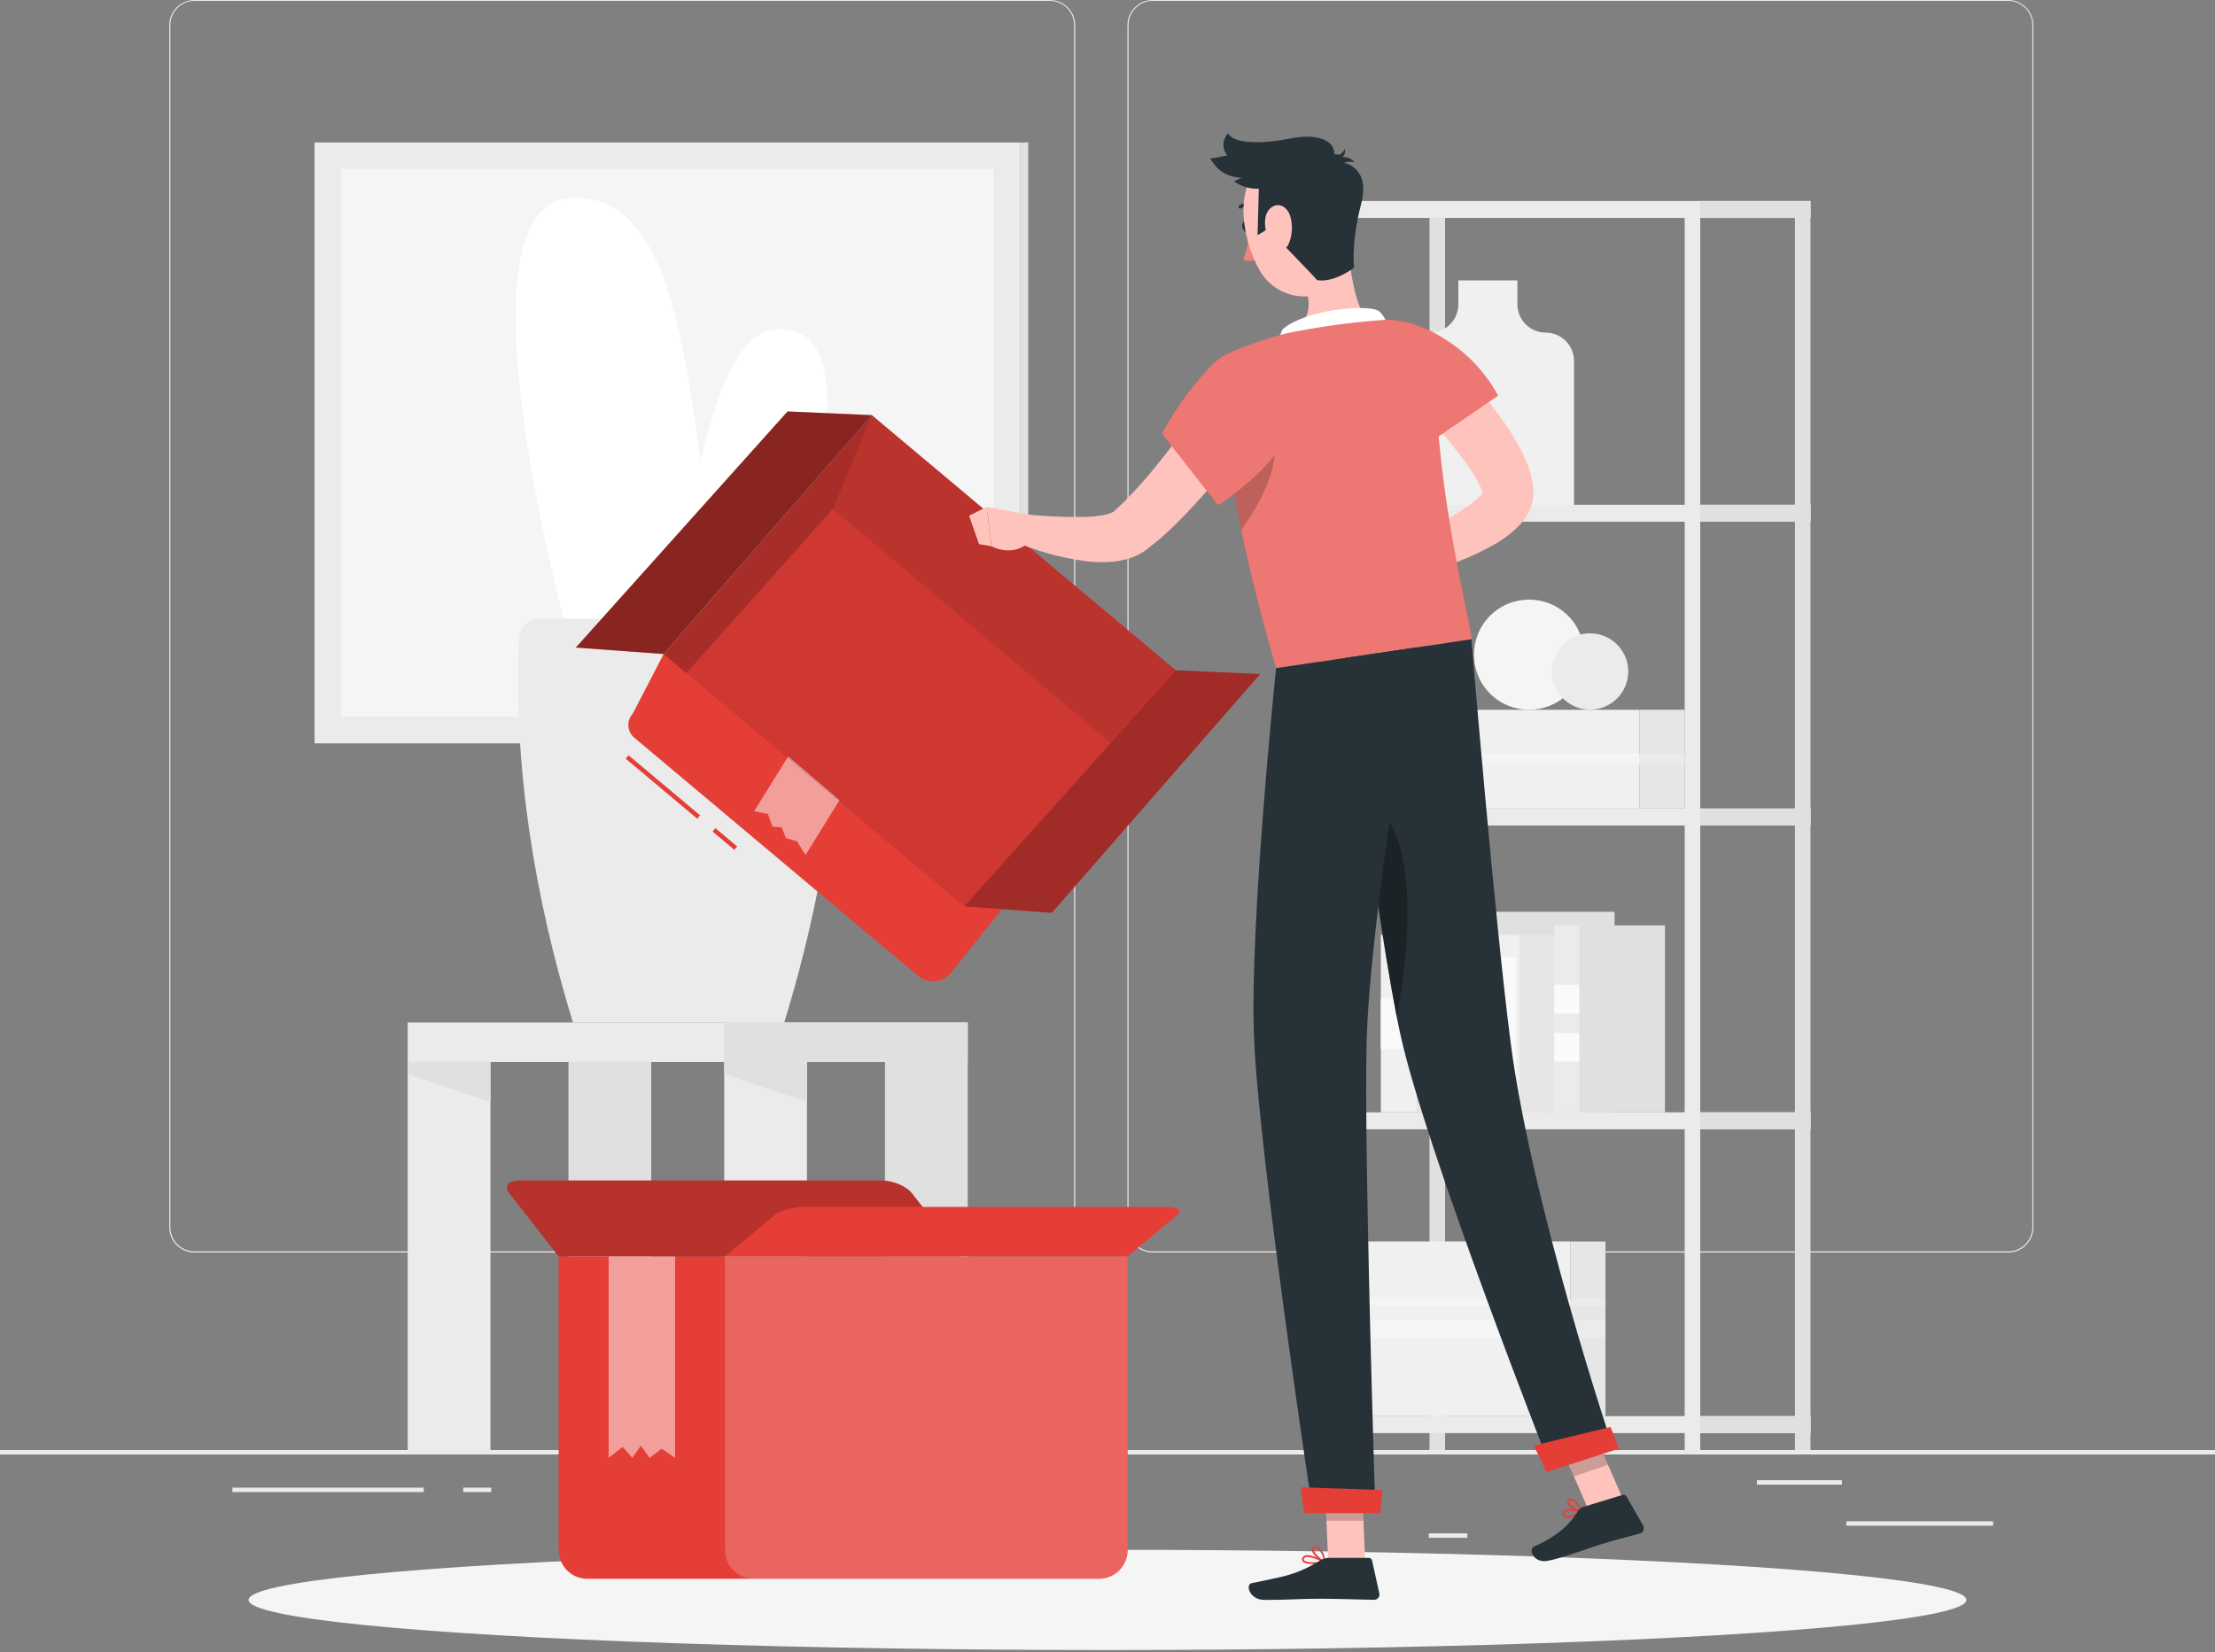 <?xml version="1.0" encoding="UTF-8"?>
<svg width="500px" height="373px" viewBox="0 0 500 373" version="1.1" xmlns="http://www.w3.org/2000/svg" xmlns:xlink="http://www.w3.org/1999/xlink">
    <rect x="0" y="0" width="500" height="373" fill="#808080" stroke="none"/>
    <!-- Generator: Sketch 64 (93537) - https://sketch.com -->
    <title>minimum order)</title>
    <desc>Created with Sketch.</desc>
    <g id="z" stroke="none" stroke-width="1" fill="none" fill-rule="evenodd">
        <g id="minimum-order)">
            <g id="freepik--background-complete--inject-49" fill-rule="nonzero">
                <rect id="Rectangle" fill="#EBEBEB" x="0" y="327.4" width="500" height="1"></rect>
                <rect id="Rectangle" fill="#EBEBEB" x="416.78" y="343.49" width="33.12" height="1"></rect>
                <rect id="Rectangle" fill="#EBEBEB" x="322.53" y="346.21" width="8.69" height="1"></rect>
                <rect id="Rectangle" fill="#EBEBEB" x="396.59" y="334.21" width="19.19" height="1"></rect>
                <rect id="Rectangle" fill="#EBEBEB" x="52.46" y="335.89" width="43.19" height="1"></rect>
                <rect id="Rectangle" fill="#EBEBEB" x="104.56" y="335.89" width="6.33" height="1"></rect>
                <rect id="Rectangle" fill="#EBEBEB" x="131.47" y="340.11" width="93.68" height="1"></rect>
                <path d="M237,282.8 L43.91,282.8 C40.76,282.794 38.21,280.24 38.21,277.09 L38.21,5.66 C38.237,2.53 40.78,0.005 43.91,1.42108547e-14 L237,1.42108547e-14 C240.154,1.42108547e-14 242.71,2.556 242.71,5.71 L242.71,277.09 C242.71,280.244 240.154,282.8 237,282.8 Z M43.91,0.2 C40.898,0.206 38.46,2.648 38.46,5.66 L38.46,277.09 C38.46,280.102 40.898,282.544 43.91,282.55 L237,282.55 C240.013,282.544 242.454,280.103 242.46,277.09 L242.46,5.66 C242.454,2.647 240.013,0.206 237,0.2 L43.91,0.2 Z" id="Shape" fill="#EBEBEB"></path>
                <path d="M453.31,282.8 L260.21,282.8 C257.059,282.794 254.506,280.241 254.5,277.09 L254.5,5.66 C254.533,2.528 257.078,0.005 260.21,-7.10542736e-15 L453.31,-7.10542736e-15 C456.436,0.011 458.973,2.534 459,5.66 L459,277.09 C459,280.236 456.456,282.789 453.31,282.8 Z M260.21,0.2 C257.197,0.206 254.756,2.647 254.75,5.66 L254.75,277.09 C254.756,280.103 257.197,282.544 260.21,282.55 L453.31,282.55 C456.323,282.544 458.764,280.103 458.77,277.09 L458.77,5.66 C458.764,2.647 456.323,0.206 453.31,0.2 L260.21,0.2 Z" id="Shape" fill="#EBEBEB"></path>
                <rect id="Rectangle" fill="#EBEBEB" x="92.03" y="230.87" width="126.42" height="8.92"></rect>
                <rect id="Rectangle" fill="#E0E0E0" x="163.48" y="230.87" width="54.97" height="8.92"></rect>
                <rect id="Rectangle" fill="#EBEBEB" x="92.03" y="239.79" width="18.68" height="87.61"></rect>
                <polygon id="Path" fill="#E0E0E0" points="110.71 248.83 92.03 242.47 92.03 239.79 110.71 239.79"></polygon>
                <rect id="Rectangle" fill="#E0E0E0" x="199.77" y="239.79" width="18.68" height="87.61"></rect>
                <rect id="Rectangle" fill="#EBEBEB" x="163.48" y="239.79" width="18.68" height="87.61"></rect>
                <polygon id="Path" fill="#E0E0E0" points="182.15 248.83 163.48 242.47 163.48 239.79 182.15 239.79"></polygon>
                <rect id="Rectangle" fill="#E0E0E0" x="128.32" y="239.79" width="18.68" height="87.61"></rect>
                <rect id="Rectangle" fill="#EBEBEB" x="71" y="32.17" width="159.33" height="135.67"></rect>
                <rect id="Rectangle" fill="#E0E0E0" transform="translate(231.22, 99.995) rotate(180) translate(-231.22, -99.995) " x="230.33" y="32.16" width="1.78" height="135.67"></rect>
                <rect id="Rectangle" fill="#F5F5F5" transform="translate(150.675, 99.995) rotate(90) translate(-150.675, -99.995) " x="88.84" y="26.33" width="123.67" height="147.33"></rect>
                <path d="M148.89,143.06 C157.89,113.06 160.39,68.81 179.53,74.91 C198.67,81.01 173.6,146.44 173.6,146.44 L148.89,143.06 Z" id="Path" fill="#FFFFFF"></path>
                <path d="M164.35,144.55 C155.19,101.07 157.5,43.35 129.04,44.67 C100.58,45.99 129.04,146.44 129.04,146.44 L164.35,144.55 Z" id="Path" fill="#FFFFFF"></path>
                <path d="M184.46,139.67 L122.15,139.67 C119.505,139.585 117.28,141.636 117.15,144.28 C115.88,172.98 120.58,202.28 129.33,230.87 L177.04,230.87 C185.79,202.23 190.49,172.98 189.22,144.28 C189.119,141.719 187.023,139.689 184.46,139.67 Z" id="Path" fill="#EBEBEB"></path>
                <rect id="Rectangle" fill="#E0E0E0" x="322.69" y="47.3" width="3.51" height="280.1"></rect>
                <rect id="Rectangle" fill="#E0E0E0" x="405.18" y="47.3" width="3.51" height="280.1"></rect>
                <rect id="Rectangle" fill="#EBEBEB" x="297.8" y="47.3" width="3.51" height="280.1"></rect>
                <rect id="Rectangle" fill="#EBEBEB" x="380.29" y="47.3" width="3.51" height="280.1"></rect>
                <rect id="Rectangle" fill="#EBEBEB" x="297.8" y="45.38" width="110.89" height="3.83"></rect>
                <rect id="Rectangle" fill="#EBEBEB" x="297.8" y="113.97" width="110.89" height="3.83"></rect>
                <rect id="Rectangle" fill="#EBEBEB" x="297.8" y="182.56" width="110.89" height="3.83"></rect>
                <rect id="Rectangle" fill="#EBEBEB" x="297.8" y="251.15" width="110.89" height="3.83"></rect>
                <rect id="Rectangle" fill="#EBEBEB" x="297.8" y="319.74" width="110.89" height="3.83"></rect>
                <rect id="Rectangle" fill="#E0E0E0" x="383.8" y="45.38" width="24.89" height="3.83"></rect>
                <rect id="Rectangle" fill="#E0E0E0" x="383.8" y="113.97" width="24.89" height="3.83"></rect>
                <rect id="Rectangle" fill="#E0E0E0" x="383.8" y="182.56" width="24.89" height="3.83"></rect>
                <rect id="Rectangle" fill="#E0E0E0" x="383.8" y="251.15" width="24.89" height="3.83"></rect>
                <rect id="Rectangle" fill="#E0E0E0" x="383.8" y="319.74" width="24.89" height="3.83"></rect>
                <path d="M342.53,68.71 L342.53,63.31 L329.2,63.31 L329.2,68.71 C329.2,72.235 326.345,75.094 322.82,75.1 L322.82,75.1 C319.295,75.1 316.436,77.955 316.43,81.48 L316.43,114 L355.31,114 L355.31,81.48 C355.304,77.955 352.445,75.1 348.92,75.1 L348.92,75.1 C345.391,75.1 342.53,72.239 342.53,68.71 L342.53,68.71 Z" id="Path" fill="#F0F0F0"></path>
                <rect id="Rectangle" fill="#F0F0F0" x="311.7" y="160.26" width="58.42" height="22.31"></rect>
                <rect id="Rectangle" fill="#E6E6E6" transform="translate(375.205, 171.405) rotate(180) translate(-375.205, -171.405) " x="370.12" y="160.25" width="10.17" height="22.31"></rect>
                <rect id="Rectangle" fill="#EBEBEB" transform="translate(375.205, 171.41) rotate(180) translate(-375.205, -171.41) " x="370.12" y="170.18" width="10.17" height="2.46"></rect>
                <rect id="Rectangle" fill="#F5F5F5" x="311.7" y="170.18" width="58.42" height="2.46"></rect>
                <rect id="Rectangle" fill="#F0F0F0" x="308.84" y="280.3" width="45.63" height="39.44"></rect>
                <rect id="Rectangle" fill="#E6E6E6" transform="translate(358.44, 300.03) rotate(180) translate(-358.44, -300.03) " x="354.47" y="280.31" width="7.94" height="39.44"></rect>
                <rect id="Rectangle" fill="#EBEBEB" transform="translate(358.44, 300.025) rotate(180) translate(-358.44, -300.025) " x="354.47" y="297.85" width="7.94" height="4.35"></rect>
                <rect id="Rectangle" fill="#F5F5F5" x="308.84" y="297.85" width="45.63" height="4.35"></rect>
                <rect id="Rectangle" fill="#EBEBEB" transform="translate(358.44, 294.025) rotate(180) translate(-358.44, -294.025) " x="354.47" y="293.25" width="7.94" height="1.55"></rect>
                <rect id="Rectangle" fill="#F5F5F5" x="308.84" y="293.25" width="45.63" height="1.55"></rect>
                <rect id="Rectangle" fill="#F0F0F0" x="311.7" y="211.05" width="8.26" height="40.1"></rect>
                <rect id="Rectangle" fill="#FAFAFA" x="311.7" y="225.34" width="8.26" height="11.52"></rect>
                <rect id="Rectangle" fill="#E6E6E6" transform="translate(334.01, 231.11) rotate(180) translate(-334.01, -231.11) " x="319.96" y="211.06" width="28.1" height="40.1"></rect>
                <rect id="Rectangle" fill="#EBEBEB" x="323.39" y="205.87" width="9.33" height="45.28"></rect>
                <rect id="Rectangle" fill="#FAFAFA" x="323.39" y="220.26" width="9.33" height="6.97"></rect>
                <rect id="Rectangle" fill="#FAFAFA" x="323.39" y="231.9" width="9.33" height="6.97"></rect>
                <rect id="Rectangle" fill="#E0E0E0" transform="translate(348.595, 228.51) rotate(180) translate(-348.595, -228.51) " x="332.73" y="205.87" width="31.73" height="45.28"></rect>
                <rect id="Rectangle" fill="#F0F0F0" x="338.08" y="211.05" width="5.03" height="40.1"></rect>
                <rect id="Rectangle" fill="#FAFAFA" x="338.94" y="216.13" width="3.3" height="29.94"></rect>
                <rect id="Rectangle" fill="#E6E6E6" transform="translate(351.645, 231.11) rotate(180) translate(-351.645, -231.11) " x="343.1" y="211.06" width="17.09" height="40.1"></rect>
                <rect id="Rectangle" fill="#EBEBEB" x="350.86" y="208.94" width="5.68" height="42.21"></rect>
                <rect id="Rectangle" fill="#FAFAFA" x="350.86" y="222.35" width="5.68" height="6.5"></rect>
                <rect id="Rectangle" fill="#FAFAFA" x="350.86" y="233.21" width="5.68" height="6.5"></rect>
                <rect id="Rectangle" fill="#E0E0E0" transform="translate(366.19, 230.045) rotate(180) translate(-366.19, -230.045) " x="356.54" y="208.94" width="19.3" height="42.21"></rect>
                <circle id="Oval" fill="#F5F5F5" transform="translate(345.16, 147.82) rotate(-45) translate(-345.16, -147.82) " cx="345.16" cy="147.82" r="12.44"></circle>
                <circle id="Oval" fill="#EBEBEB" transform="translate(358.93, 151.612) rotate(-9.22) translate(-358.93, -151.612) " cx="358.93" cy="151.612" r="8.62"></circle>
            </g>
            <g id="freepik--Shadow--inject-49" transform="translate(56, 349)" fill="#F5F5F5" fill-rule="nonzero">
                <ellipse id="freepik--path--inject-49" cx="194" cy="12.24" rx="193.89" ry="11.32"></ellipse>
            </g>
            <g id="freepik--Box--inject-49" transform="translate(114, 266)" fill-rule="nonzero">
                <path d="M12.11,17.69 L140.55,17.69 L140.55,84 C140.55,85.716 139.868,87.362 138.655,88.575 C137.442,89.788 135.796,90.47 134.08,90.47 L18.58,90.47 C16.864,90.47 15.218,89.788 14.005,88.575 C12.792,87.362 12.11,85.716 12.11,84 L12.11,17.69 Z" id="Path" fill="#E53E37"></path>
                <path d="M12.11,17.69 L103,17.69 L91.82,3.38 C90.59,1.81 87.55,0.54 85.02,0.54 L3.28,0.54 C0.76,0.54 -0.3,1.81 0.93,3.38 L12.11,17.69 Z" id="Path" fill="#E53E37"></path>
                <path d="M12.11,17.69 L103,17.69 L91.82,3.38 C90.59,1.81 87.55,0.54 85.02,0.54 L3.28,0.54 C0.76,0.54 -0.3,1.81 0.93,3.38 L12.11,17.69 Z" id="Path" fill="#000000" opacity="0.2"></path>
                <path d="M140.55,17.69 L49.67,17.69 L60.85,8.36 C62.08,7.36 65.12,6.51 67.65,6.51 L149.38,6.51 C151.91,6.51 152.96,7.34 151.73,8.36 L140.55,17.69 Z" id="Path" fill="#E53E37"></path>
                <path d="M49.67,17.69 L140.55,17.69 L140.55,84 C140.55,85.716 139.868,87.362 138.655,88.575 C137.442,89.788 135.796,90.47 134.08,90.47 L56.14,90.47 C54.424,90.47 52.778,89.788 51.565,88.575 C50.352,87.362 49.67,85.716 49.67,84 L49.67,17.69 Z" id="Path" fill="#FFFFFF" opacity="0.2"></path>
                <polygon id="Path" fill="#FFFFFF" opacity="0.5" points="23.39 17.69 23.39 63.17 26.53 60.69 28.74 63.17 30.66 60.41 32.63 63.17 35.37 61.1 38.39 63.17 38.39 17.69"></polygon>
            </g>
            <g id="freepik--Character--inject-49" transform="translate(129, 30)">
                <line x1="28.72" y1="154.48" x2="12.57" y2="140.92" id="Path" stroke="#E53E37"></line>
                <line x1="37.09" y1="161.51" x2="32.17" y2="157.37" id="Path" stroke="#E53E37"></line>
                <path d="M85.47,189.89 L138.75,123.3 L67.81,63.74 L20.81,117.67 L13.81,131.16 C13.107,131.934 12.759,132.966 12.848,134.007 C12.937,135.049 13.456,136.007 14.28,136.65 L78.28,190.39 C80.439,192.129 83.573,191.911 85.47,189.89 Z" id="Path" fill="#E53E37" fill-rule="nonzero"></path>
                <polygon id="Path" fill="#FFFFFF" fill-rule="nonzero" opacity="0.5" points="48.93 140.78 41.26 153.13 44.35 153.8 45.4 156.66 47.45 156.78 48.4 159.23 50.91 159.96 52.84 163.03 60.51 150.68"></polygon>
                <polygon id="Path" fill="#000000" fill-rule="nonzero" opacity="0.1" points="136.43 121.35 88.65 174.65 20.78 117.67 67.81 63.74"></polygon>
                <polygon id="Path" fill="#E53E37" fill-rule="nonzero" points="136.43 121.35 88.65 174.65 108.43 176.11 155.47 122.18"></polygon>
                <polygon id="Path" fill="#000000" fill-rule="nonzero" opacity="0.3" points="136.43 121.35 88.65 174.65 108.43 176.11 155.47 122.18"></polygon>
                <polygon id="Path" fill="#E53E37" fill-rule="nonzero" points="48.78 62.9 0.99 116.21 20.78 117.67 67.81 63.74"></polygon>
                <polygon id="Path" fill="#000000" fill-rule="nonzero" opacity="0.4" points="48.78 62.9 0.99 116.21 20.78 117.67 67.81 63.74"></polygon>
                <polygon id="Path" fill="#000000" fill-rule="nonzero" opacity="0.1" points="121.72 137.76 136.43 121.35 67.81 63.74 59.03 84.9"></polygon>
                <polygon id="Path" fill="#000000" fill-rule="nonzero" opacity="0.2" points="20.78 117.67 67.81 63.74 59.03 84.9 25.91 121.98"></polygon>
                <path d="M153,21 C153.19,21.64 153,22.27 152.58,22.39 C152.16,22.51 151.67,22.09 151.48,21.45 C151.29,20.81 151.48,20.18 151.9,20.05 C152.32,19.92 152.82,20.36 153,21 Z" id="Path" fill="#263238" fill-rule="nonzero"></path>
                <path d="M153.07,22.26 C152.881,24.46 152.39,26.624 151.61,28.69 C152.692,29.065 153.885,28.945 154.87,28.36 L153.07,22.26 Z" id="Path" fill="#ED847E" fill-rule="nonzero"></path>
                <path d="M154.33,16.73 C154.415,16.681 154.479,16.603 154.51,16.51 C154.548,16.412 154.544,16.303 154.498,16.208 C154.453,16.113 154.37,16.042 154.27,16.01 C153.081,15.554 151.745,15.707 150.69,16.42 C150.55,16.562 150.536,16.785 150.657,16.943 C150.777,17.102 150.996,17.147 151.17,17.05 L151.17,17.05 C152.013,16.497 153.07,16.385 154.01,16.75 C154.115,16.788 154.231,16.781 154.33,16.73 L154.33,16.73 Z" id="Path" fill="#263238" fill-rule="nonzero"></path>
                <path d="M175.24,25.28 C175.68,30.58 176.99,40.28 180.12,42.52 C180.12,42.52 179.38,48.89 168.12,50.52 C155.78,52.34 161.32,45.26 161.32,45.26 C167.81,42.66 166.9,37.69 165.04,33.17 L169.8,27.71 C171.63,25.69 175,22.57 175.24,25.28 Z" id="Path" fill="#FFC3BD" fill-rule="nonzero"></path>
                <path d="M184.15,45.11 C185.15,44.2 183.15,40.56 181.92,40.05 C178.7,38.7 165.53,40.05 160.58,44.3 C159.748,45.724 159.605,47.448 160.19,48.99 L184.15,45.11 Z" id="Path" fill="#FFFFFF" fill-rule="nonzero"></path>
                <path d="M226.09,312.41 C225.433,312.709 224.683,312.731 224.01,312.47 C223.74,312.256 223.632,311.897 223.74,311.57 C223.794,311.305 223.962,311.078 224.2,310.95 C225.28,310.32 227.95,311.15 228.06,311.19 C228.135,311.21 228.19,311.273 228.2,311.35 C228.211,311.431 228.171,311.51 228.1,311.55 C227.461,311.904 226.787,312.192 226.09,312.41 L226.09,312.41 Z M224.63,311.19 L224.4,311.29 C224.262,311.365 224.163,311.496 224.13,311.65 C224.06,312.01 224.2,312.12 224.24,312.15 C224.72,312.49 226.35,312 227.48,311.43 C226.559,311.141 225.586,311.059 224.63,311.19 Z" id="Shape" fill="#E53E37" fill-rule="nonzero"></path>
                <path d="M228.06,311.56 C228.027,311.57 227.993,311.57 227.96,311.56 C226.96,311.36 224.87,310.11 224.76,309.17 C224.728,308.865 224.916,308.579 225.21,308.49 C225.49,308.365 225.81,308.365 226.09,308.49 C227.25,308.97 228.15,311.21 228.18,311.3 C228.22,311.361 228.22,311.439 228.18,311.5 C228.152,311.538 228.107,311.56 228.06,311.56 Z M225.46,308.83 C225.431,308.821 225.399,308.821 225.37,308.83 C225.14,308.93 225.15,309.05 225.16,309.1 C225.22,309.66 226.64,310.67 227.65,311.04 C227.35,310.39 226.65,309.13 225.94,308.83 C225.785,308.771 225.615,308.771 225.46,308.83 L225.46,308.83 Z" id="Shape" fill="#E53E37" fill-rule="nonzero"></path>
                <path d="M167.48,323.15 C166.41,323.15 165.38,323 165.03,322.52 C164.846,322.263 164.846,321.917 165.03,321.66 C165.165,321.426 165.388,321.257 165.65,321.19 C167.04,320.82 169.96,322.48 170.08,322.55 C170.156,322.587 170.199,322.669 170.185,322.753 C170.171,322.836 170.104,322.9 170.02,322.91 C169.182,323.066 168.332,323.147 167.48,323.15 Z M166.16,321.53 C166.031,321.525 165.903,321.542 165.78,321.58 C165.62,321.616 165.48,321.713 165.39,321.85 C165.25,322.1 165.3,322.22 165.39,322.29 C165.78,322.83 167.89,322.84 169.39,322.62 C168.394,322.051 167.297,321.681 166.16,321.53 Z" id="Shape" fill="#E53E37" fill-rule="nonzero"></path>
                <path d="M170,322.92 L169.92,322.92 C168.92,322.47 166.92,320.66 167.07,319.72 C167.07,319.5 167.27,319.22 167.81,319.17 C168.205,319.126 168.6,319.249 168.9,319.51 C169.97,320.38 170.19,322.63 170.2,322.72 C170.211,322.791 170.18,322.861 170.12,322.9 C170.083,322.92 170.041,322.927 170,322.92 L170,322.92 Z M168,319.54 L167.88,319.54 C167.52,319.54 167.5,319.72 167.49,319.76 C167.4,320.33 168.76,321.76 169.78,322.37 C169.693,321.416 169.308,320.513 168.68,319.79 C168.493,319.625 168.25,319.535 168,319.54 L168,319.54 Z" id="Shape" fill="#E53E37" fill-rule="nonzero"></path>
                <polygon id="Path" fill="#FFC3BD" fill-rule="nonzero" points="179.18 322.72 170.83 322.72 170 303.4 178.35 303.4"></polygon>
                <polygon id="Path" fill="#FFC3BD" fill-rule="nonzero" points="237.83 309.53 230.14 312.18 222.16 293.97 229.85 291.32"></polygon>
                <path d="M228.31,310.27 L237.31,307.52 C237.638,307.42 237.992,307.561 238.16,307.86 L241.91,314.46 C242.092,314.787 242.116,315.179 241.974,315.526 C241.832,315.872 241.54,316.135 241.18,316.24 C238.03,317.15 236.46,317.43 232.52,318.64 C230.09,319.38 223.97,321.7 220.52,322.39 C217.07,323.08 215.96,319.78 217.3,319.19 C223.3,316.54 225.76,313.53 227.19,311.19 C227.44,310.758 227.838,310.431 228.31,310.27 L228.31,310.27 Z" id="Path" fill="#263238" fill-rule="nonzero"></path>
                <path d="M170.89,321.75 L180,321.75 C180.339,321.755 180.632,321.99 180.71,322.32 L182.36,329.74 C182.443,330.103 182.355,330.483 182.12,330.772 C181.886,331.061 181.532,331.226 181.16,331.22 C177.87,331.17 173.16,330.97 168.99,330.97 C164.16,330.97 162.13,331.24 156.46,331.24 C153.04,331.24 152.09,327.78 153.52,327.46 C160.05,326.03 163.24,325.88 168.88,322.4 C169.478,322.004 170.173,321.779 170.89,321.75 L170.89,321.75 Z" id="Path" fill="#263238" fill-rule="nonzero"></path>
                <path d="M195.14,47.84 C197.57,50.07 199.67,52.3 201.85,54.63 C204.03,56.96 206.05,59.37 208.01,61.94 C210.057,64.551 211.915,67.305 213.57,70.18 C214.474,71.765 215.257,73.416 215.91,75.12 C216.08,75.59 216.25,76.04 216.39,76.55 C216.554,77.066 216.691,77.59 216.8,78.12 L216.97,78.95 L217.09,79.87 C217.202,80.713 217.202,81.567 217.09,82.41 C216.86,84.001 216.272,85.519 215.37,86.85 C214.712,87.822 213.939,88.711 213.07,89.5 C211.672,90.768 210.144,91.884 208.51,92.83 C205.633,94.476 202.622,95.878 199.51,97.02 C193.607,99.211 187.524,100.884 181.33,102.02 L179.58,96.02 C185.01,93.67 190.51,91.13 195.58,88.42 C198.048,87.125 200.424,85.662 202.69,84.04 C203.634,83.369 204.502,82.598 205.28,81.74 C205.516,81.486 205.715,81.2 205.87,80.89 C205.95,80.72 205.87,80.74 205.77,81.1 C205.7,81.77 205.71,81.25 205.55,80.89 C205.5,80.72 205.41,80.49 205.32,80.27 C205.23,80.05 205.12,79.8 205.01,79.56 C204.468,78.469 203.864,77.411 203.2,76.39 C201.655,74.097 199.986,71.89 198.2,69.78 C196.36,67.6 194.42,65.43 192.43,63.3 C190.44,61.17 188.35,59.02 186.43,57.04 L195.14,47.84 Z" id="Path" fill="#FFC3BD" fill-rule="nonzero"></path>
                <path d="M181.87,95.07 L174,97.45 L179.06,105.77 C179.06,105.77 183.71,103.85 184.74,99.9 L181.87,95.07 Z" id="Path" fill="#FFC3BD" fill-rule="nonzero"></path>
                <polygon id="Path" fill="#FFC3BD" fill-rule="nonzero" points="170.82 100.4 173.92 107.26 179.01 105.78 173.95 97.45"></polygon>
                <path d="M176.7,50.1 C175.95,58.1 192.87,70.48 192.87,70.48 L209.16,59.33 C206.331,54.113 202.196,49.72 197.16,46.58 C187.82,40.6 177.64,40.16 176.7,50.1 Z" id="Path" fill="#E53E37" fill-rule="nonzero"></path>
                <g id="Group" opacity="0.3" transform="translate(176, 42)" fill="#FFFFFF" fill-rule="nonzero">
                    <path d="M0.7,8.1 C-0.05,16.1 16.87,28.48 16.87,28.48 L33.16,17.33 C30.331,12.113 26.196,7.72 21.16,4.58 C11.82,-1.4 1.64,-1.84 0.7,8.1 Z" id="Path"></path>
                </g>
                <path d="M149,49.46 C149,49.46 141.69,60.68 159.05,120.86 L203.19,114.34 C202.57,108.24 195.19,81.63 194.94,52.54 C194.919,49.701 193.739,46.994 191.673,45.047 C189.607,43.1 186.835,42.083 184,42.23 C182.72,42.3 181.4,42.39 180.09,42.52 C173.789,43.082 167.525,44.007 161.33,45.29 C157.119,46.361 152.997,47.756 149,49.46 Z" id="Path" fill="#E53E37" fill-rule="nonzero"></path>
                <g id="Group" opacity="0.3" transform="translate(147, 42)" fill="#FFFFFF" fill-rule="nonzero">
                    <path d="M2,7.46 C2,7.46 -5.31,18.68 12.05,78.86 L56.19,72.34 C55.57,66.24 48.19,39.63 47.94,10.54 C47.919,7.701 46.739,4.994 44.673,3.047 C42.607,1.1 39.835,0.083 37,0.23 C35.72,0.3 34.4,0.39 33.09,0.52 C26.789,1.082 20.525,2.007 14.33,3.29 C10.119,4.361 5.997,5.756 2,7.46 Z" id="Path"></path>
                </g>
                <path d="M147.92,68.8 L148.07,68.63 L158.45,69.55 C160.03,76.25 154.25,85.39 151.2,89.63 C149.732,82.751 148.637,75.797 147.92,68.8 Z" id="Path" fill="#000000" fill-rule="nonzero" opacity="0.2"></path>
                <polygon id="Path" fill="#000000" fill-rule="nonzero" opacity="0.2" points="170 303.41 170.43 313.37 178.78 313.37 178.35 303.41"></polygon>
                <polygon id="Path" fill="#000000" fill-rule="nonzero" opacity="0.2" points="229.85 291.32 222.16 293.97 226.28 303.36 233.97 300.71"></polygon>
                <path d="M174.15,13.32 C175.99,21.39 177.47,26.02 174.66,31.32 C170.44,39.21 159.58,38.45 155.37,31.09 C151.58,24.46 149.2,12.38 156.04,6.94 C159.088,4.493 163.183,3.795 166.869,5.093 C170.556,6.392 173.309,9.503 174.15,13.32 L174.15,13.32 Z" id="Path" fill="#FFC3BD" fill-rule="nonzero"></path>
                <path d="M157.94,21.23 L154.87,23.11 L155.16,12.61 C153.181,12.695 151.228,12.13 149.6,11 C150.71,9.94 167.99,3.89 173.38,4.94 C173.94,4.71 174.62,3.67 174.62,3.67 C174.62,3.67 174.83,4.98 173.92,5.48 C174.58,5.35 176.23,5.67 176.69,6.64 C175.933,6.433 175.129,6.479 174.4,6.77 C174.4,6.77 180.4,7.68 178.27,16 C175.88,25.17 176.67,30.44 176.67,30.44 C176.67,30.44 172.21,33.89 168.33,33.25 C164.19,28.69 158.21,23.21 157.94,21.23 Z" id="Path" fill="#263238" fill-rule="nonzero"></path>
                <path d="M152.06,10.17 C147.19,10.17 145.44,7.79 144.19,5.79 C147.69,5.42 154.98,3.17 160.39,2.79 C165.8,2.41 171.73,3.42 169.94,5.79 C168.15,8.16 152.06,10.17 152.06,10.17 Z" id="Path" fill="#263238" fill-rule="nonzero"></path>
                <path d="M153.13,8 C149.13,7.44 145.23,3.67 148.23,0.06 C149.34,2.71 156.83,2.4 162.15,1.29 C169.15,-0.17 174,2.19 171.52,6.96 C170.16,9.57 153.13,8 153.13,8 Z" id="Path" fill="#263238" fill-rule="nonzero"></path>
                <path d="M162.26,18.84 C162.832,20.815 162.741,22.922 162,24.84 C161,27.35 158.78,26.84 157.62,24.67 C156.62,22.67 155.86,19.04 157.56,17.23 C159.26,15.42 161.54,16.47 162.26,18.84 Z" id="Path" fill="#FFC3BD" fill-rule="nonzero"></path>
                <path d="M174.71,118.55 C174.71,118.55 181.87,179.5 187.07,203.38 C192.76,229.54 220.83,300.86 220.83,300.86 L234.83,296.02 C234.83,296.02 216.83,242.32 212.05,205.75 C208.38,177.67 203.15,114.34 203.15,114.34 L174.71,118.55 Z" id="Path" fill="#263238" fill-rule="nonzero"></path>
                <path d="M217.25,296.38 C217.18,296.38 220.12,302.38 220.12,302.38 L236.47,297.07 L234.55,292.19 L217.25,296.38 Z" id="Path" fill="#E53E37" fill-rule="nonzero"></path>
                <path d="M178.66,149.82 C180.9,166.76 183.77,186.82 186.29,199.63 C190,180 190.87,155.21 178.66,149.82 Z" id="Path" fill="#000000" fill-rule="nonzero" opacity="0.3"></path>
                <path d="M159.05,120.86 C159.05,120.86 153.11,178.12 154.05,203.56 C154.99,230.02 167.35,311.44 167.35,311.44 L181.48,311.44 C181.48,311.44 178.88,231.56 179.48,205.58 C180.17,177.25 190.79,116.17 190.79,116.17 L159.05,120.86 Z" id="Path" fill="#263238" fill-rule="nonzero"></path>
                <path d="M164.6,305.81 C164.54,305.81 165.4,311.67 165.4,311.67 L182.59,311.67 L183.06,306.44 L164.6,305.81 Z" id="Path" fill="#E53E37" fill-rule="nonzero"></path>
                <path d="M156.31,63.52 C154.75,66 153.17,68.23 151.53,70.52 C149.89,72.81 148.17,75.02 146.42,77.22 C142.853,81.683 138.987,85.899 134.85,89.84 C133.73,90.84 132.7,91.84 131.49,92.75 L130.61,93.46 L130.17,93.81 C130.01,93.94 129.94,94.01 129.61,94.25 C128.619,94.957 127.531,95.516 126.38,95.91 C124.597,96.519 122.733,96.856 120.85,96.91 C119.257,96.963 117.662,96.893 116.08,96.7 C110.296,95.942 104.654,94.345 99.33,91.96 L101.06,85.96 C106.176,86.567 111.329,86.814 116.48,86.7 C117.619,86.64 118.754,86.517 119.88,86.33 C120.728,86.206 121.552,85.95 122.32,85.57 C122.56,85.44 122.69,85.31 122.66,85.28 C122.63,85.25 122.79,85.15 122.88,85.06 L123.22,84.75 L123.89,84.12 C124.79,83.32 125.64,82.35 126.52,81.47 C128.25,79.61 129.97,77.7 131.6,75.67 C133.23,73.64 134.88,71.6 136.48,69.5 C138.08,67.4 139.63,65.27 141.19,63.14 C142.75,61.01 144.27,58.77 145.71,56.7 L156.31,63.52 Z" id="Path" fill="#FFC3BD" fill-rule="nonzero"></path>
                <path d="M162.12,60.87 C165.48,71.87 145.97,84.06 145.97,84.06 L133.29,67.91 C136.148,62.585 139.677,57.648 143.79,53.22 C152.42,43.83 159.56,52.5 162.12,60.87 Z" id="Path" fill="#E53E37" fill-rule="nonzero"></path>
                <g id="Group" opacity="0.3" transform="translate(133, 49)" fill="#FFFFFF" fill-rule="nonzero">
                    <path d="M29.12,11.87 C32.48,22.87 12.97,35.06 12.97,35.06 L0.29,18.91 C3.148,13.585 6.677,8.648 10.79,4.22 C19.42,-5.17 26.56,3.5 29.12,11.87 Z" id="Path"></path>
                </g>
                <path d="M104,86.33 L93.73,84.45 L94.81,93.33 C94.81,93.33 100.15,96.33 104.02,91.64 L104,86.33 Z" id="Path" fill="#FFC3BD" fill-rule="nonzero"></path>
                <polygon id="Path" fill="#FFC3BD" fill-rule="nonzero" points="89.77 86.45 91.99 92.86 94.79 93.33 93.71 84.45"></polygon>
            </g>
        </g>
    </g>
</svg>